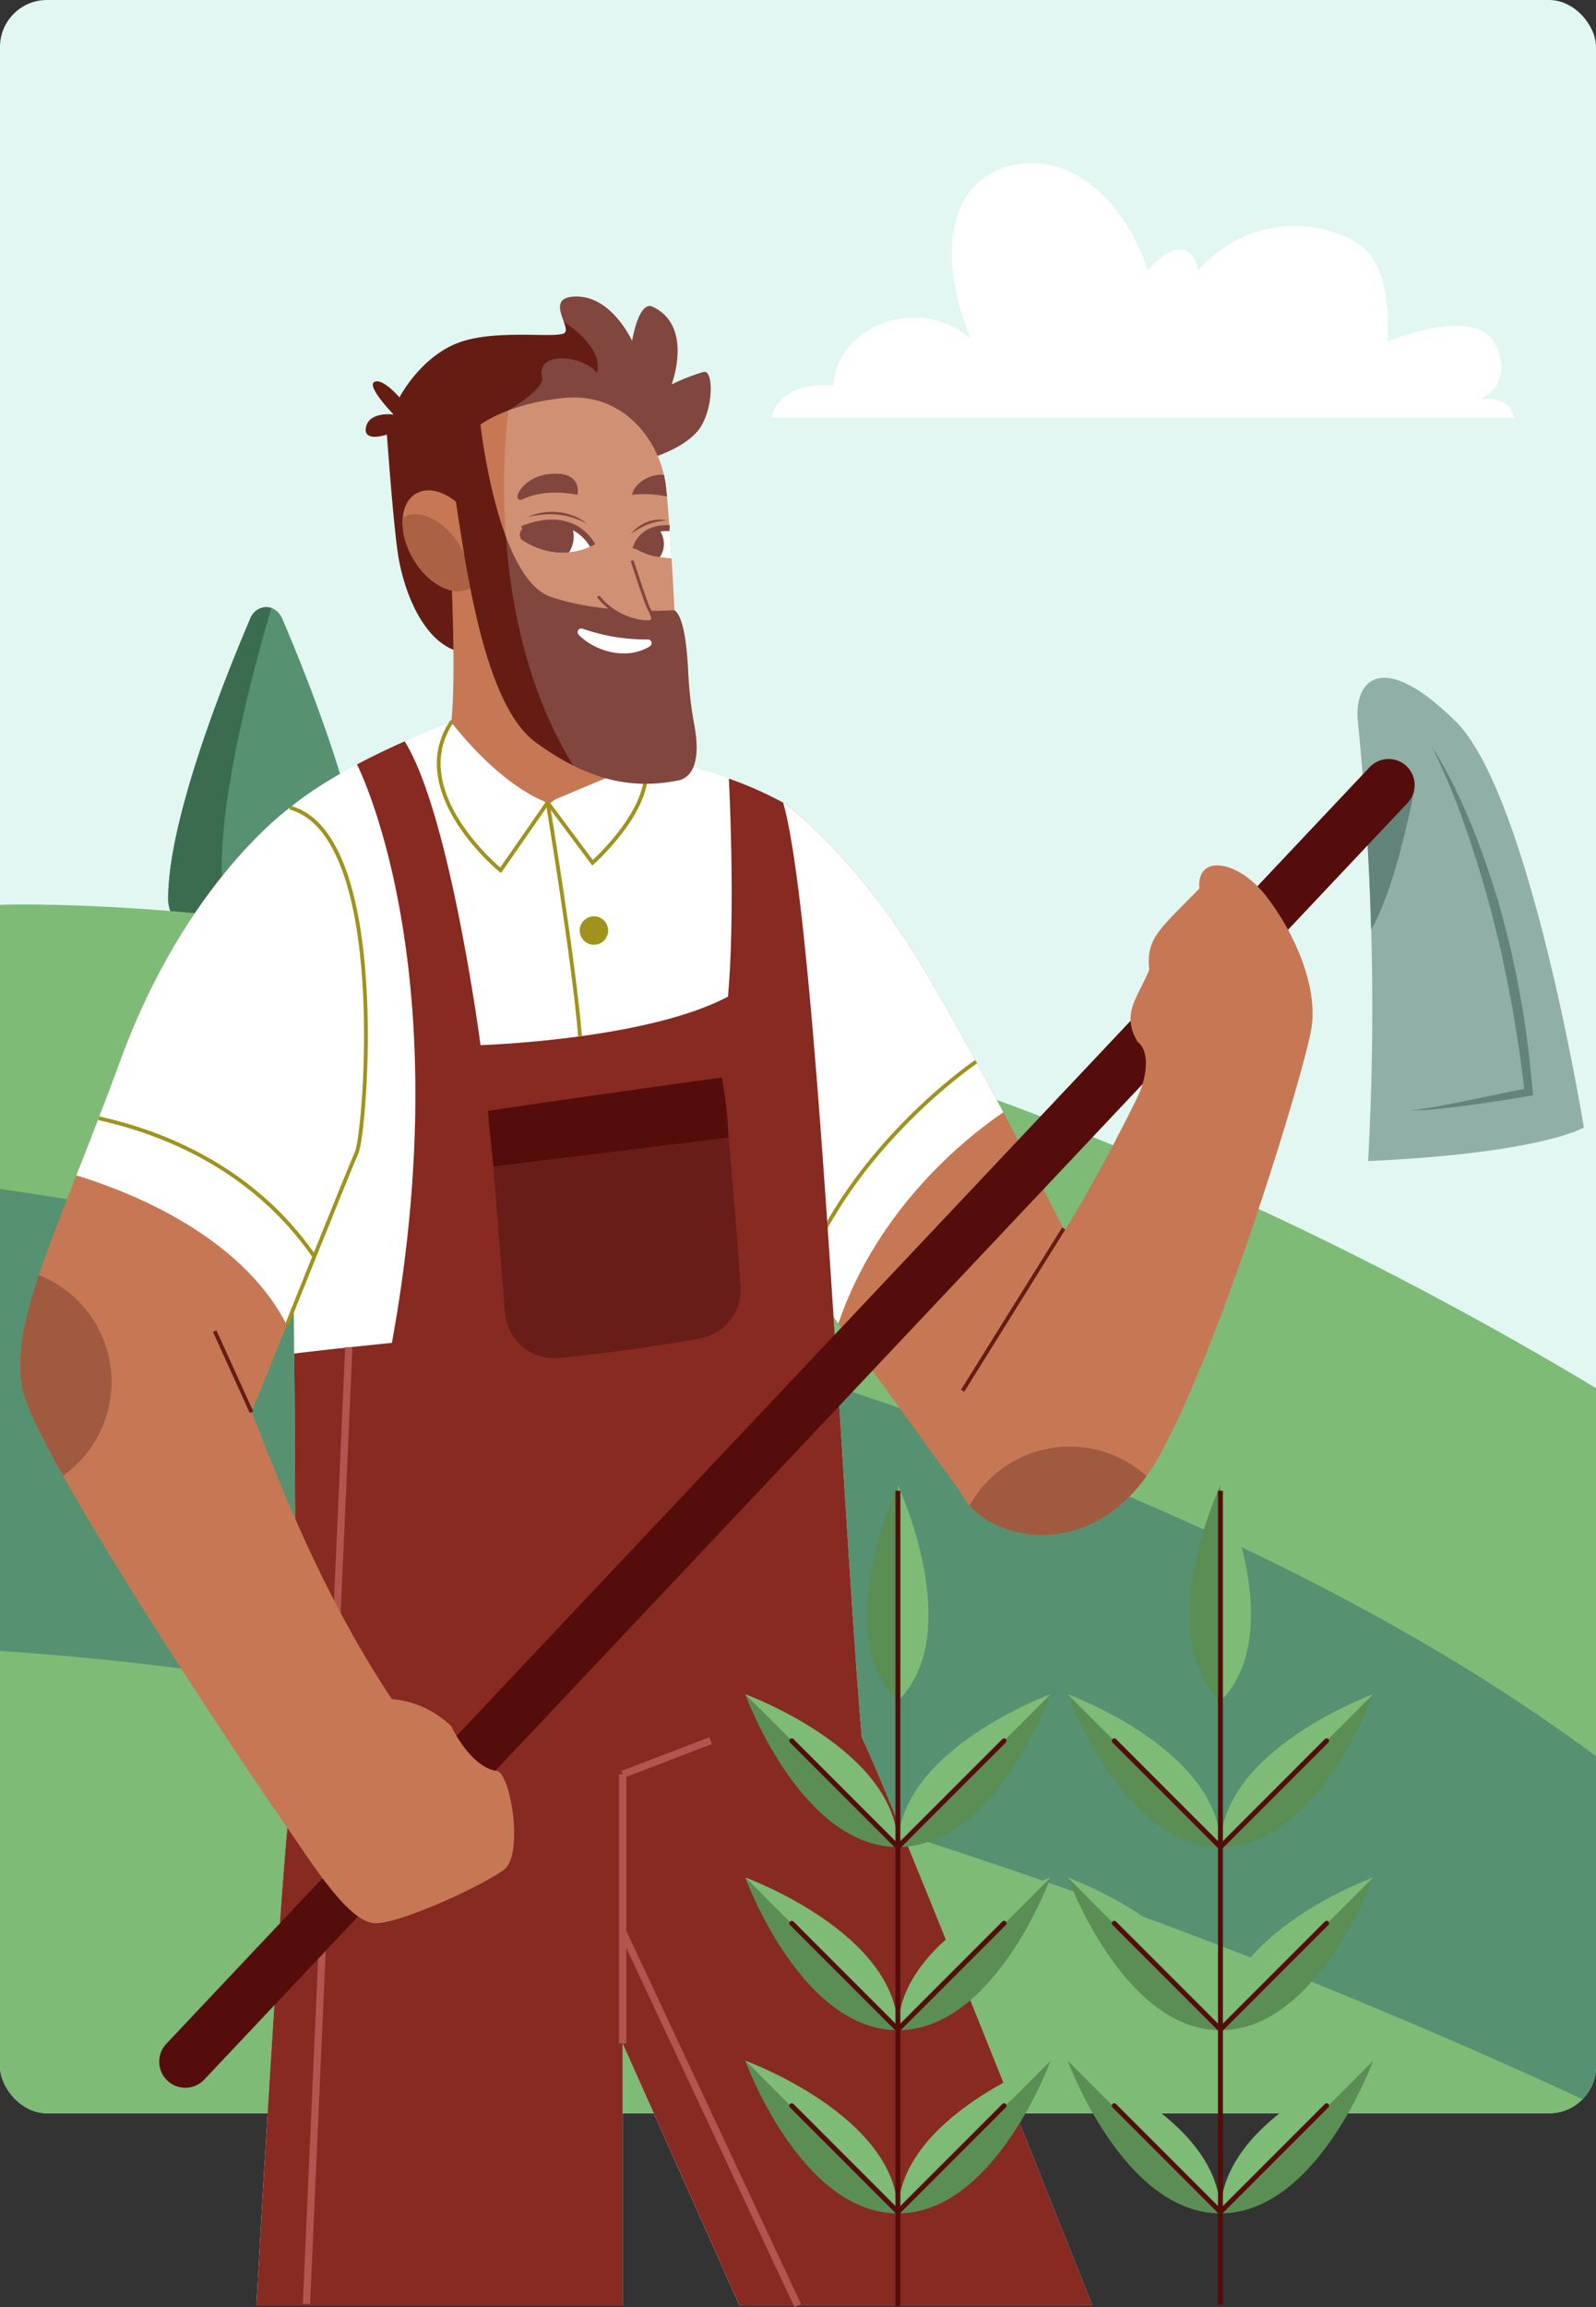 <svg xmlns="http://www.w3.org/2000/svg" xmlns:xlink="http://www.w3.org/1999/xlink" width="272" height="392.992" viewBox="0 0 272 392.992">
  <rect x="0" y="0" width="272" height="392.992" fill="#333333" stroke="none"/>
  <defs>
    <clipPath id="clip-path">
      <rect id="Rectángulo_408401" data-name="Rectángulo 408401" width="272" height="359.984" rx="8" transform="translate(205.07 536.254)" fill="#eaf4ff" opacity="0.65"/>
    </clipPath>
    <clipPath id="clip-path-2">
      <rect id="Rectángulo_408512" data-name="Rectángulo 408512" width="283.854" height="612.283" fill="none"/>
    </clipPath>
    <clipPath id="clip-path-3">
      <rect id="Rectángulo_408513" data-name="Rectángulo 408513" width="272" height="392.992" rx="8" transform="translate(205.07 536.254)" fill="#eaf4ff" opacity="0.65"/>
    </clipPath>
    <clipPath id="clip-path-4">
      <rect id="Rectángulo_408516" data-name="Rectángulo 408516" width="266.494" height="342.467" fill="none"/>
    </clipPath>
    <clipPath id="clip-path-6">
      <rect id="Rectángulo_408514" data-name="Rectángulo 408514" width="35.216" height="82.988" fill="none"/>
    </clipPath>
  </defs>
  <g id="Grupo_1198383" data-name="Grupo 1198383" transform="translate(-205.07 -536.254)">
    <g id="Enmascarar_grupo_1098808" data-name="Enmascarar grupo 1098808" clip-path="url(#clip-path)">
      <g id="Grupo_1198375" data-name="Grupo 1198375" transform="translate(205.07 337.105)">
        <rect id="Rectángulo_408510" data-name="Rectángulo 408510" width="283.855" height="612.284" transform="translate(0 -0.001)" fill="#e2f7f2"/>
        <rect id="Rectángulo_408511" data-name="Rectángulo 408511" width="2.404" height="31.711" transform="translate(44.175 360.658)" fill="#872a21"/>
        <g id="Grupo_1198374" data-name="Grupo 1198374">
          <g id="Grupo_1198373" data-name="Grupo 1198373" clip-path="url(#clip-path-2)">
            <path id="Trazado_916795" data-name="Trazado 916795" d="M48.156,304.65c-1.189-2.787-4.367-2.787-5.556,0-4.755,11.145-13.944,34.4-13.937,47.6,0,4.407,4.708,7.951,9.126,10.308a15.817,15.817,0,0,0,15.178,0c4.417-2.357,9.123-5.9,9.126-10.308.007-13.2-9.182-36.454-13.937-47.6" fill="#569171"/>
            <path id="Trazado_916796" data-name="Trazado 916796" d="M48.27,360.278c-4.658-1.834-9.74-4.815-10.248-9.193-1.5-12.927,4.753-36.568,8.23-48.368A2.924,2.924,0,0,0,42.6,304.65c-4.755,11.145-13.944,34.4-13.937,47.6,0,4.406,4.708,7.951,9.126,10.307a15.817,15.817,0,0,0,15.178,0c.663-.353,1.332-.734,1.991-1.14a16.2,16.2,0,0,1-6.688-1.139" fill="#3a6d50"/>
            <path id="Trazado_916797" data-name="Trazado 916797" d="M0,353.284s132.937-5.468,283.465,89.377V612.283H0Z" fill="#7dbb77"/>
            <path id="Trazado_916798" data-name="Trazado 916798" d="M0,480.377c119.305,7.719,242.235,62.848,283.465,82.892V507.363C186.666,426.263.008,401.7,0,401.7Z" fill="#569171"/>
            <path id="Trazado_916799" data-name="Trazado 916799" d="M256.965,273.292H130.505s.478-5.977,10.518-5.5c.478-9.8,14.344-15.778,23.428-7.889-6.694-16.495-2.63-28.687,8.845-29.882s19.124,10.757,21.276,18.168c6.932-7.411,8.366-1.195,8.6,0,10.519-11.474,24.623-7.649,28.926-3.107s3.347,15.3,3.347,15.3,15.06-6.454,18.407.478-2.629,9.323-2.629,9.323,5.02-.956,5.737,3.108" transform="translate(1 -3)" fill="#fff"/>
          </g>
        </g>
      </g>
    </g>
    <g id="Enmascarar_grupo_1098809" data-name="Enmascarar grupo 1098809" clip-path="url(#clip-path-3)">
      <g id="Grupo_1198382" data-name="Grupo 1198382" transform="translate(208.506 586.779)">
        <g id="Grupo_1198381" data-name="Grupo 1198381" clip-path="url(#clip-path-4)">
          <g id="Grupo_1198380" data-name="Grupo 1198380">
            <g id="Grupo_1198379" data-name="Grupo 1198379" clip-path="url(#clip-path-4)">
              <path id="Trazado_916800" data-name="Trazado 916800" d="M.062,82.683A485.163,485.163,0,0,1,1.82,157.594c29.584-1.345,36.763-5.714,36.763-5.714s-9.19-56.716-21.861-69.2S-.606,75.8.062,82.683" transform="translate(227.911 -10.337)" fill="#90afa6"/>
              <path id="Trazado_916801" data-name="Trazado 916801" d="M41.684,97.252s-2.841,16.008-7.355,23.941c-.194-6.9-.506-13.1-.839-18.322Z" transform="translate(195.92 -13.354)" fill="#63847a"/>
              <path id="Trazado_916802" data-name="Trazado 916802" d="M100.82,99.911s12.252,8.547,24.218,28.777,26.5,49.638,26.5,49.638L131.022,217.3,99.4,173.742Z" transform="translate(29.21 -13.72)" fill="#c67855"/>
              <path id="Trazado_916803" data-name="Trazado 916803" d="M116.106,99.911s12.252,8.547,24.218,28.777c4.374,7.393,9.087,16.01,13.311,23.971-6.553,4.471-21.4,16.364-28.13,35.991l-10.824-14.908Z" transform="translate(13.924 -13.72)" fill="#fff"/>
              <path id="Trazado_916804" data-name="Trazado 916804" d="M149.507,151.066s-20.882,14.082-29.454,36.4" transform="translate(13.42 -20.744)" fill="none" stroke="#a0931d" stroke-miterlimit="10" stroke-width="0.647"/>
              <path id="Trazado_916805" data-name="Trazado 916805" d="M130.278,84.058s-17.523,6.29-27.5,14.542c0,49.281,1.995,151.283,0,169.232s-5.7,85.95-5.7,85.95h62.4V309.114l19.944,44.669h60.119s-35.6-89.653-39.311-96.777c-3.427-40.459-7.7-139.328-13.4-159.272-18.519-10.257-56.557-13.676-56.557-13.676" transform="translate(-56.805 -11.543)" fill="#fff"/>
              <path id="Trazado_916806" data-name="Trazado 916806" d="M221.544,27.355s6.274-1.852,8.269-5.556,1.851-9.26.285-8.975a36.293,36.293,0,0,0-5.473,2.137s3.8-9.972-3.271-13.249c-2.368-1-3.46,5.841-3.46,5.841S214.54.145,208.642,0s-1.2,4.986-2.194,6.126-11.539-.713-18.092,1.709-10.115,9.339-10.115,9.339-2.849-3.356-4.274-2.643,3.276,5.556,3.276,5.556-4.131-.569-4.7,2.137,3.561,1.282,3.561,1.282,1,14.226,1.852,20.148,3.957,14.526,9.752,16.608c7.058.427,9.622-1.852,9.622-1.852Z" transform="translate(-113.601 0)" fill="#651d13"/>
              <path id="Trazado_916807" data-name="Trazado 916807" d="M185.258,98.554l7.651,10.257s8.832-7.836,9.117-14.959c.286-6.7-6.7-2.564-6.7-2.564Z" transform="translate(-95.36 -12.362)" fill="none" stroke="#a0931d" stroke-miterlimit="10" stroke-width="0.647"/>
              <path id="Trazado_916808" data-name="Trazado 916808" d="M223.266,97.728l-8.02,11.539s-16.241-13.249-8.406-25.215C213.986,83.2,223.266,97.728,223.266,97.728Z" transform="translate(-133.368 -11.537)" fill="none" stroke="#a0931d" stroke-miterlimit="10" stroke-width="0.647"/>
              <path id="Trazado_916809" data-name="Trazado 916809" d="M186.834,98.25c5.7,19.944,9.973,118.812,13.4,159.271,3.713,7.123,39.311,96.777,39.311,96.777H179.426L159.482,309.63V354.3h-62.4s3.7-68,5.7-85.95c1.03-9.272,1-40.969.722-76.242,2.082-.261,6.965-.838,16.658-1.826,11.682-64.391-5.954-98.528-5.954-98.529,2.853-1.514,5.668-2.846,8.124-3.936,7.754,12.36,12.931,51.749,12.931,51.749s28.207-.855,42.169-8.263c1.119-12.53.481-30.148.155-37.139a64.644,64.644,0,0,1,9.247,4.088" transform="translate(-56.804 -12.059)" fill="#872a21"/>
              <path id="Trazado_916810" data-name="Trazado 916810" d="M208.863,154.186s-30.012,4.179-39.889,5.7l.95,9.5L210,164.443a71.833,71.833,0,0,0-1.14-10.257" transform="translate(-89.279 -21.172)" fill="#540d0a"/>
              <path id="Trazado_916811" data-name="Trazado 916811" d="M206.677,166.076s1.2,12.5,2.033,25.369a8.436,8.436,0,0,1-6.977,8.855c-10.168,1.766-18.342,2.757-23.946,3.3a8.416,8.416,0,0,1-9.2-7.712l-1.99-24.878Z" transform="translate(-85.953 -22.805)" fill="#681d19"/>
              <path id="Trazado_916812" data-name="Trazado 916812" d="M198.313,99.911s4.517,27.2,5.514,39.813" transform="translate(-108.414 -13.72)" fill="none" stroke="#a0931d" stroke-miterlimit="10" stroke-width="0.647"/>
              <path id="Trazado_916813" data-name="Trazado 916813" d="M192.753,124.792a2.422,2.422,0,1,0,2.422-2.422,2.421,2.421,0,0,0-2.422,2.422" transform="translate(-97.388 -16.804)" fill="#a0931d"/>
              <line id="Línea_722" data-name="Línea 722" y1="45.84" transform="translate(102.678 251.731)" fill="none" stroke="#b2544f" stroke-miterlimit="10" stroke-width="1.24"/>
              <line id="Línea_723" data-name="Línea 723" y1="5.754" x2="15.012" transform="translate(102.678 245.977)" fill="none" stroke="#b2544f" stroke-miterlimit="10" stroke-width="1.24"/>
              <line id="Línea_724" data-name="Línea 724" x1="7.215" y2="162.98" transform="translate(48.794 178.989)" fill="none" stroke="#b2544f" stroke-miterlimit="10" stroke-width="1.24"/>
              <line id="Línea_725" data-name="Línea 725" x2="29.851" y2="63.74" transform="translate(102.678 278.5)" fill="none" stroke="#b2544f" stroke-miterlimit="10" stroke-width="1.24"/>
              <path id="Trazado_916814" data-name="Trazado 916814" d="M189.373,54.7s.855,17.238,0,25.073c9.26,11.682,16.425,13.676,16.425,13.676l13.227-5.556L214.4,74.074,195.641,52.847Z" transform="translate(-115.9 -7.257)" fill="#c67855"/>
              <path id="Trazado_916815" data-name="Trazado 916815" d="M219,49.849c2.566,4.444,6.971,6.7,9.84,5.048s3.114-6.6.549-11.046-6.97-6.7-9.84-5.047-3.114,6.6-.549,11.045" transform="translate(-152.065 -5.254)" fill="#c67855"/>
              <path id="Trazado_916816" data-name="Trazado 916816" d="M229.746,48.582a12.007,12.007,0,0,1,1.728,6.939c-.013.008-.023.017-.037.025-2.868,1.656-7.274-.6-9.84-5.047a12.007,12.007,0,0,1-1.728-6.939c.013-.008.024-.018.037-.026,2.868-1.656,7.274.6,9.84,5.048" transform="translate(-154.662 -5.903)" fill="#aa6144"/>
              <path id="Trazado_916817" data-name="Trazado 916817" d="M179.628,25.269s-5.841,2.564-3.989,14.531,4.986,33.478,13.391,39.6,15.955,8.263,24.646,6.411c3.2-1.124,3.039-5.714,2.419-9.148a68.236,68.236,0,0,1-1.073-9.12c-.184-4.181-.736-9.552-2.343-10.652-2.707-1.851-30.059-28.919-33.051-31.626" transform="translate(-101.169 -3.47)" fill="#651d13"/>
              <path id="Trazado_916818" data-name="Trazado 916818" d="M212.7,56.159s-.57-12.536-1.424-20.8-7.408-16.241-17.1-15.386-14.531,4.559-14.531,4.559S182.5,50.746,191.62,53.88,212.7,56.159,212.7,56.159" transform="translate(-101.194 -2.734)" fill="#c67855"/>
              <path id="Trazado_916819" data-name="Trazado 916819" d="M208.255,48.512s-1.9-5.034-9.783-3.894c-3.8.95-2.374,2.849-2.374,2.849a11.816,11.816,0,0,0,12.157,1.045" transform="translate(-110.705 -6.104)" fill="#fff"/>
              <path id="Trazado_916820" data-name="Trazado 916820" d="M199.825,47.468s-1.424-1.9,2.374-2.849a11.4,11.4,0,0,1,6.225.592,4.835,4.835,0,0,1-.477,4.481,12.214,12.214,0,0,1-8.122-2.223" transform="translate(-114.432 -6.104)" fill="#651d13"/>
              <path id="Trazado_916821" data-name="Trazado 916821" d="M180.216,49.257c.278-2.4,2.539-3.634,5.814-3.522.129,1.744.246,3.489.349,5.124-1.005-.052-4.395-.317-6.162-1.6" transform="translate(-75.353 -6.279)" fill="#fff"/>
              <path id="Trazado_916822" data-name="Trazado 916822" d="M208.973,38.567s-5.318-1.234-9.307.76c-2.184.76-.38-3.7,4.274-4.274s5.318,1.8,5.034,3.514" transform="translate(-113.988 -4.802)" fill="#651d13"/>
              <path id="Trazado_916823" data-name="Trazado 916823" d="M181.14,38.6c.366-2.05,3.156-3.64,5.416-3.4a18.285,18.285,0,0,1,.377,2.256c.048.466.1.946.142,1.436a18.331,18.331,0,0,0-5.935-.3" transform="translate(-76.848 -4.83)" fill="#651d13"/>
              <path id="Trazado_916824" data-name="Trazado 916824" d="M185.674,45.871a4.028,4.028,0,0,1,.229,4.805,10.045,10.045,0,0,1-4.158-1.4c.22-1.906,1.7-3.06,3.929-3.407" transform="translate(-76.883 -6.299)" fill="#651d13"/>
              <path id="Trazado_916825" data-name="Trazado 916825" d="M189.8,52.131a54.247,54.247,0,0,0,3.229,8.928c1.71,3.229-6.553.759-9.023-2.849,3.7-3.894,5.794-6.078,5.794-6.078" transform="translate(-85.511 -7.159)" fill="#c67855"/>
              <path id="Trazado_916826" data-name="Trazado 916826" d="M183.967,58.209a11.538,11.538,0,0,0,8.177,4.348c1.986.116.826-1.344.239-2.76s-2.623-7.667-2.623-7.667" transform="translate(-85.468 -7.159)" fill="none" stroke="#651d13" stroke-miterlimit="10" stroke-width="0.5"/>
              <path id="Trazado_916827" data-name="Trazado 916827" d="M207.827,48.534S204.834,42.1,195.836,45.7" transform="translate(-110.278 -6.125)" fill="none" stroke="#651d13" stroke-miterlimit="10" stroke-width="1"/>
              <path id="Trazado_916828" data-name="Trazado 916828" d="M180.62,49.256s.8-3.815,5.814-3.522" transform="translate(-75.757 -6.278)" fill="none" stroke="#651d13" stroke-miterlimit="10" stroke-width="1"/>
              <path id="Trazado_916829" data-name="Trazado 916829" d="M207.1,44.54a7.7,7.7,0,0,0-2.3-1.357,9.561,9.561,0,0,0-2.615-.637,9.917,9.917,0,0,0-2.689.091,12.047,12.047,0,0,0-1.308.3c-.425.135-.841.3-1.251.468a20.022,20.022,0,0,1,2.6-.433,13.318,13.318,0,0,1,2.6.008,12.642,12.642,0,0,1,2.548.519,11.622,11.622,0,0,1,2.41,1.046" transform="translate(-110.5 -5.836)" fill="#651d13"/>
              <path id="Trazado_916830" data-name="Trazado 916830" d="M181.14,46.49a12.283,12.283,0,0,1,2.889-1.635,8.88,8.88,0,0,1,1.574-.47,11.975,11.975,0,0,1,1.662-.2,5.618,5.618,0,0,0-3.394.273,6.548,6.548,0,0,0-1.511.835,5.579,5.579,0,0,0-1.221,1.2" transform="translate(-77.037 -6.047)" fill="#651d13"/>
              <path id="Trazado_916831" data-name="Trazado 916831" d="M196.172,67.4a32.862,32.862,0,0,1-11.129-1.827.624.624,0,0,0-.7.987c2.384,2.56,7.9,4.633,12.166,2.007a.633.633,0,0,0-.332-1.167" transform="translate(-89.19 -8.998)" fill="#fff"/>
              <g id="Grupo_1198378" data-name="Grupo 1198378" transform="translate(82.473)" opacity="0.18" style="mix-blend-mode: overlay;isolation: isolate">
                <g id="Grupo_1198377" data-name="Grupo 1198377">
                  <g id="Grupo_1198376" data-name="Grupo 1198376" clip-path="url(#clip-path-6)">
                    <path id="Trazado_916832" data-name="Trazado 916832" d="M184.278,79.889c-16.073-26.065-11.043-60.5-11.043-60.5s5.972-3.573,5.783-5.473c-1.329-4.749,6.839-3.989,9.285-.95,1.255-4.443-5.631-8.666-5.631-8.667C182,2.407,180.91-.1,185.057,0c5.9.142,9.251,7.55,9.251,7.55s1.092-6.838,3.46-5.841c7.069,3.276,3.271,13.249,3.271,13.249a36.293,36.293,0,0,1,5.473-2.137c1.567-.285,1.709,5.271-.286,8.975-1.589,2.951-5.888,4.723-7.572,5.323a18.779,18.779,0,0,1,1.446,5.5c.855,8.263,1.425,20.8,1.425,20.8,1.607,1.1,2.159,6.47,2.343,10.652a68.269,68.269,0,0,0,1.073,9.12c.62,3.433.781,8.024-2.419,9.148a26.524,26.524,0,0,1-18.246-2.456" transform="translate(-172.49 0)" fill="#fff"/>
                  </g>
                </g>
              </g>
              <path id="Trazado_916833" data-name="Trazado 916833" d="M34.82,316.442h0a4.442,4.442,0,0,0,6.279-.184L246.171,98.792a4.441,4.441,0,0,0-6.462-6.094L34.637,310.163a4.441,4.441,0,0,0,.184,6.279" transform="translate(-9.723 -12.538)" fill="#540d0a"/>
              <path id="Trazado_916834" data-name="Trazado 916834" d="M84.684,151.761s-9.973,20.6-17.665,30.388S50.778,210.74,54.482,219s23.079,13.429,33.906-6.107,24.787-65.693,25.928-72.816-2.849-16.241-7.693-22.509-11.966-7.2-11.4-1.319c-6.838,7.018-9.118,8.442-8.547,13.856-1.995,4.844-4.844,7.408-1.995,12.252,2.279,1.71,1.473,6.436,0,9.4" transform="translate(105.75 -15.423)" fill="#c67855"/>
              <path id="Trazado_916835" data-name="Trazado 916835" d="M86.4,237.122a19.534,19.534,0,0,1,30.166-5.023c-9.883,13.766-24.651,11.232-30.166,5.023" transform="translate(75.399 -31.18)" fill="#a05a3f"/>
              <line id="Línea_726" data-name="Línea 726" x1="17.226" y2="27.634" transform="translate(160.617 158.75)" fill="none" stroke="#651d13" stroke-miterlimit="10" stroke-width="0.647"/>
              <path id="Trazado_916836" data-name="Trazado 916836" d="M257.3,100.914s-17.665,12.526-28.777,42.728-19.089,44.906-16.81,56.216,38.18,64.875,43.593,72.569,11.967,18.8,16.81,18.52,18.235-6.554,21.654-9.118,1.14-16.241-1.14-16.81c-4.558-.57-7.835-7.63-7.835-7.63a16.452,16.452,0,0,0-10.115-4.622c-13.962-20.8-22.224-45.319-23.933-48.873l17.95-44.3s7.978-48.985-11.4-58.683" transform="translate(-211.32 -13.857)" fill="#c67855"/>
              <path id="Trazado_916837" data-name="Trazado 916837" d="M248.144,143.642c11.112-30.2,28.777-42.728,28.777-42.728,19.374,9.7,11.4,58.683,11.4,58.683l-11.937,29.459c-7.846-15.491-27.363-22.927-35.862-25.507,2.272-5.8,4.851-12.368,7.624-19.907" transform="translate(-230.943 -13.857)" fill="#fff"/>
              <path id="Trazado_916838" data-name="Trazado 916838" d="M250.771,162.234c10.988,2.431,26.383,8.5,36.79,23.6" transform="translate(-237.403 -22.278)" fill="none" stroke="#a0931d" stroke-miterlimit="10" stroke-width="0.647"/>
              <path id="Trazado_916839" data-name="Trazado 916839" d="M306.434,211.409a19.529,19.529,0,0,1-8.272,15.968c-3.716-6.647-6.344-12.043-6.909-14.844-1.065-5.286.111-11.314,2.8-19.317a19.56,19.56,0,0,1,12.382,18.193" transform="translate(-290.863 -26.532)" fill="#a05a3f"/>
              <line id="Línea_727" data-name="Línea 727" x1="6.268" y1="13.811" transform="translate(33.157 176.226)" fill="none" stroke="#651d13" stroke-miterlimit="10" stroke-width="0.647"/>
              <path id="Trazado_916840" data-name="Trazado 916840" d="M240.6,189.056s10.513-26.229,11.937-29.458,5.794-54.113-11.4-58.683" transform="translate(-195.162 -13.857)" fill="none" stroke="#a0931d" stroke-miterlimit="10" stroke-width="0.647"/>
              <path id="Trazado_916841" data-name="Trazado 916841" d="M13.741,88.837A118.068,118.068,0,0,1,19.612,103c1.688,4.82,3.144,9.714,4.444,14.647.59,2.483,1.266,4.943,1.763,7.447l.8,3.742.711,3.76.353,1.881.292,1.892.61,3.78c.374,2.525.652,5.064,1.015,7.594l.543-.726-10.024,2.065c-1.67.348-3.344.682-5.022.986-.839.155-1.679.3-2.522.43a21.273,21.273,0,0,1-2.537.314,36.463,36.463,0,0,0,5.123-.291c1.7-.177,3.4-.385,5.1-.6q5.083-.7,10.136-1.577l.6-.1-.06-.623c-.247-2.559-.482-5.123-.8-7.676-.372-2.546-.655-5.108-1.153-7.636l-.688-3.8c-.234-1.266-.545-2.517-.817-3.776-.528-2.521-1.209-5.007-1.853-7.5a141.681,141.681,0,0,0-4.965-14.622c-.977-2.381-2-4.746-3.163-7.041a65.141,65.141,0,0,0-3.76-6.727" transform="translate(226.839 -12.199)" fill="#63847a"/>
              <path id="Trazado_916842" data-name="Trazado 916842" d="M41.623,374.348,67.651,348.32S58.2,374.351,41.623,374.348" transform="translate(162.936 -47.83)" fill="#5a8e54"/>
              <path id="Trazado_916843" data-name="Trazado 916843" d="M41.623,374.348,67.651,348.32s-26.031,9.452-26.028,26.028" transform="translate(162.936 -47.83)" fill="#7dbb77"/>
              <path id="Trazado_916844" data-name="Trazado 916844" d="M41.623,338.176l26.028-26.028S58.2,338.179,41.623,338.176" transform="translate(162.936 -42.863)" fill="#5a8e54"/>
              <path id="Trazado_916845" data-name="Trazado 916845" d="M41.623,338.176l26.028-26.028S41.62,321.6,41.623,338.176" transform="translate(162.936 -42.863)" fill="#7dbb77"/>
              <path id="Trazado_916846" data-name="Trazado 916846" d="M41.623,302l26.028-26.028S58.2,302.008,41.623,302" transform="translate(162.936 -37.896)" fill="#5a8e54"/>
              <path id="Trazado_916847" data-name="Trazado 916847" d="M41.623,302l26.028-26.028S41.62,285.429,41.623,302" transform="translate(162.936 -37.896)" fill="#7dbb77"/>
              <path id="Trazado_916848" data-name="Trazado 916848" d="M97.822,374.348,71.794,348.32s9.452,26.031,26.028,26.028" transform="translate(106.737 -47.83)" fill="#5a8e54"/>
              <path id="Trazado_916849" data-name="Trazado 916849" d="M97.822,374.348,71.794,348.32s26.031,9.452,26.028,26.028" transform="translate(106.737 -47.83)" fill="#7dbb77"/>
              <path id="Trazado_916850" data-name="Trazado 916850" d="M97.822,338.176,71.794,312.148s9.452,26.031,26.028,26.028" transform="translate(106.737 -42.863)" fill="#5a8e54"/>
              <path id="Trazado_916851" data-name="Trazado 916851" d="M97.822,338.176,71.794,312.148s26.031,9.452,26.028,26.028" transform="translate(106.737 -42.863)" fill="#7dbb77"/>
              <path id="Trazado_916852" data-name="Trazado 916852" d="M97.822,302,71.794,275.977S81.246,302.008,97.822,302" transform="translate(106.737 -37.896)" fill="#5a8e54"/>
              <path id="Trazado_916853" data-name="Trazado 916853" d="M97.822,302,71.794,275.977S97.825,285.429,97.822,302" transform="translate(106.737 -37.896)" fill="#7dbb77"/>
              <path id="Trazado_916854" data-name="Trazado 916854" d="M77,271.5v-36.81s-11.723,25.091,0,36.81" transform="translate(127.554 -32.227)" fill="#5a8e54"/>
              <path id="Trazado_916855" data-name="Trazado 916855" d="M65.754,271.5v-36.81s11.723,25.091,0,36.81" transform="translate(138.804 -32.227)" fill="#7dbb77"/>
              <line id="Línea_728" data-name="Línea 728" y1="138.667" transform="translate(204.558 203.419)" fill="none" stroke="#540d0a" stroke-miterlimit="10" stroke-width="0.84"/>
              <line id="Línea_729" data-name="Línea 729" x1="18.095" y1="18.095" transform="translate(186.464 246.014)" fill="none" stroke="#540d0a" stroke-linecap="round" stroke-miterlimit="10" stroke-width="0.84"/>
              <line id="Línea_730" data-name="Línea 730" x1="18.095" y1="18.095" transform="translate(186.464 277.094)" fill="none" stroke="#540d0a" stroke-linecap="round" stroke-miterlimit="10" stroke-width="0.84"/>
              <line id="Línea_731" data-name="Línea 731" x1="18.095" y1="18.095" transform="translate(186.464 308.175)" fill="none" stroke="#540d0a" stroke-linecap="round" stroke-miterlimit="10" stroke-width="0.84"/>
              <line id="Línea_732" data-name="Línea 732" y1="18.095" x2="18.095" transform="translate(204.558 246.014)" fill="none" stroke="#540d0a" stroke-linecap="round" stroke-miterlimit="10" stroke-width="0.84"/>
              <line id="Línea_733" data-name="Línea 733" y1="18.095" x2="18.095" transform="translate(204.558 277.094)" fill="none" stroke="#540d0a" stroke-linecap="round" stroke-miterlimit="10" stroke-width="0.84"/>
              <line id="Línea_734" data-name="Línea 734" y1="18.095" x2="18.095" transform="translate(204.558 308.175)" fill="none" stroke="#540d0a" stroke-linecap="round" stroke-miterlimit="10" stroke-width="0.84"/>
              <path id="Trazado_916856" data-name="Trazado 916856" d="M105.341,374.348l26.028-26.028s-9.452,26.031-26.028,26.028" transform="translate(44.249 -47.83)" fill="#5a8e54"/>
              <path id="Trazado_916857" data-name="Trazado 916857" d="M105.341,374.348l26.028-26.028s-26.031,9.452-26.028,26.028" transform="translate(44.249 -47.83)" fill="#7dbb77"/>
              <path id="Trazado_916858" data-name="Trazado 916858" d="M105.341,338.176l26.028-26.028s-9.452,26.031-26.028,26.028" transform="translate(44.249 -42.863)" fill="#5a8e54"/>
              <path id="Trazado_916859" data-name="Trazado 916859" d="M105.341,338.176l26.028-26.028s-26.031,9.452-26.028,26.028" transform="translate(44.249 -42.863)" fill="#7dbb77"/>
              <path id="Trazado_916860" data-name="Trazado 916860" d="M105.341,302l26.028-26.028S121.917,302.008,105.341,302" transform="translate(44.249 -37.896)" fill="#5a8e54"/>
              <path id="Trazado_916861" data-name="Trazado 916861" d="M105.341,302l26.028-26.028S105.338,285.429,105.341,302" transform="translate(44.249 -37.896)" fill="#7dbb77"/>
              <path id="Trazado_916862" data-name="Trazado 916862" d="M161.54,374.348,135.512,348.32s9.452,26.031,26.028,26.028" transform="translate(-11.95 -47.83)" fill="#5a8e54"/>
              <path id="Trazado_916863" data-name="Trazado 916863" d="M161.54,374.348,135.512,348.32s26.031,9.452,26.028,26.028" transform="translate(-11.95 -47.83)" fill="#7dbb77"/>
              <path id="Trazado_916864" data-name="Trazado 916864" d="M161.54,338.176l-26.028-26.028s9.452,26.031,26.028,26.028" transform="translate(-11.95 -42.863)" fill="#5a8e54"/>
              <path id="Trazado_916865" data-name="Trazado 916865" d="M161.54,338.176l-26.028-26.028s26.031,9.452,26.028,26.028" transform="translate(-11.95 -42.863)" fill="#7dbb77"/>
              <path id="Trazado_916866" data-name="Trazado 916866" d="M161.54,302l-26.028-26.028S144.964,302.008,161.54,302" transform="translate(-11.95 -37.896)" fill="#5a8e54"/>
              <path id="Trazado_916867" data-name="Trazado 916867" d="M161.54,302l-26.028-26.028S161.543,285.429,161.54,302" transform="translate(-11.95 -37.896)" fill="#7dbb77"/>
              <path id="Trazado_916868" data-name="Trazado 916868" d="M140.722,271.5v-36.81s-11.723,25.091,0,36.81" transform="translate(8.868 -32.227)" fill="#5a8e54"/>
              <path id="Trazado_916869" data-name="Trazado 916869" d="M129.472,271.5v-36.81s11.723,25.091,0,36.81" transform="translate(20.118 -32.227)" fill="#7dbb77"/>
              <line id="Línea_735" data-name="Línea 735" y1="138.821" transform="translate(149.59 203.419)" fill="none" stroke="#540d0a" stroke-miterlimit="10" stroke-width="0.84"/>
              <line id="Línea_736" data-name="Línea 736" x1="18.095" y1="18.095" transform="translate(131.495 246.014)" fill="none" stroke="#540d0a" stroke-linecap="round" stroke-miterlimit="10" stroke-width="0.84"/>
              <line id="Línea_737" data-name="Línea 737" x1="18.095" y1="18.095" transform="translate(131.495 277.094)" fill="none" stroke="#540d0a" stroke-linecap="round" stroke-miterlimit="10" stroke-width="0.84"/>
              <line id="Línea_738" data-name="Línea 738" x1="18.095" y1="18.095" transform="translate(131.495 308.175)" fill="none" stroke="#540d0a" stroke-linecap="round" stroke-miterlimit="10" stroke-width="0.84"/>
              <line id="Línea_739" data-name="Línea 739" y1="18.095" x2="18.095" transform="translate(149.59 246.014)" fill="none" stroke="#540d0a" stroke-linecap="round" stroke-miterlimit="10" stroke-width="0.84"/>
              <line id="Línea_740" data-name="Línea 740" y1="18.095" x2="18.095" transform="translate(149.59 277.094)" fill="none" stroke="#540d0a" stroke-linecap="round" stroke-miterlimit="10" stroke-width="0.84"/>
              <line id="Línea_741" data-name="Línea 741" y1="18.095" x2="18.095" transform="translate(149.59 308.175)" fill="none" stroke="#540d0a" stroke-linecap="round" stroke-miterlimit="10" stroke-width="0.84"/>
            </g>
          </g>
        </g>
      </g>
    </g>
  </g>
</svg>
